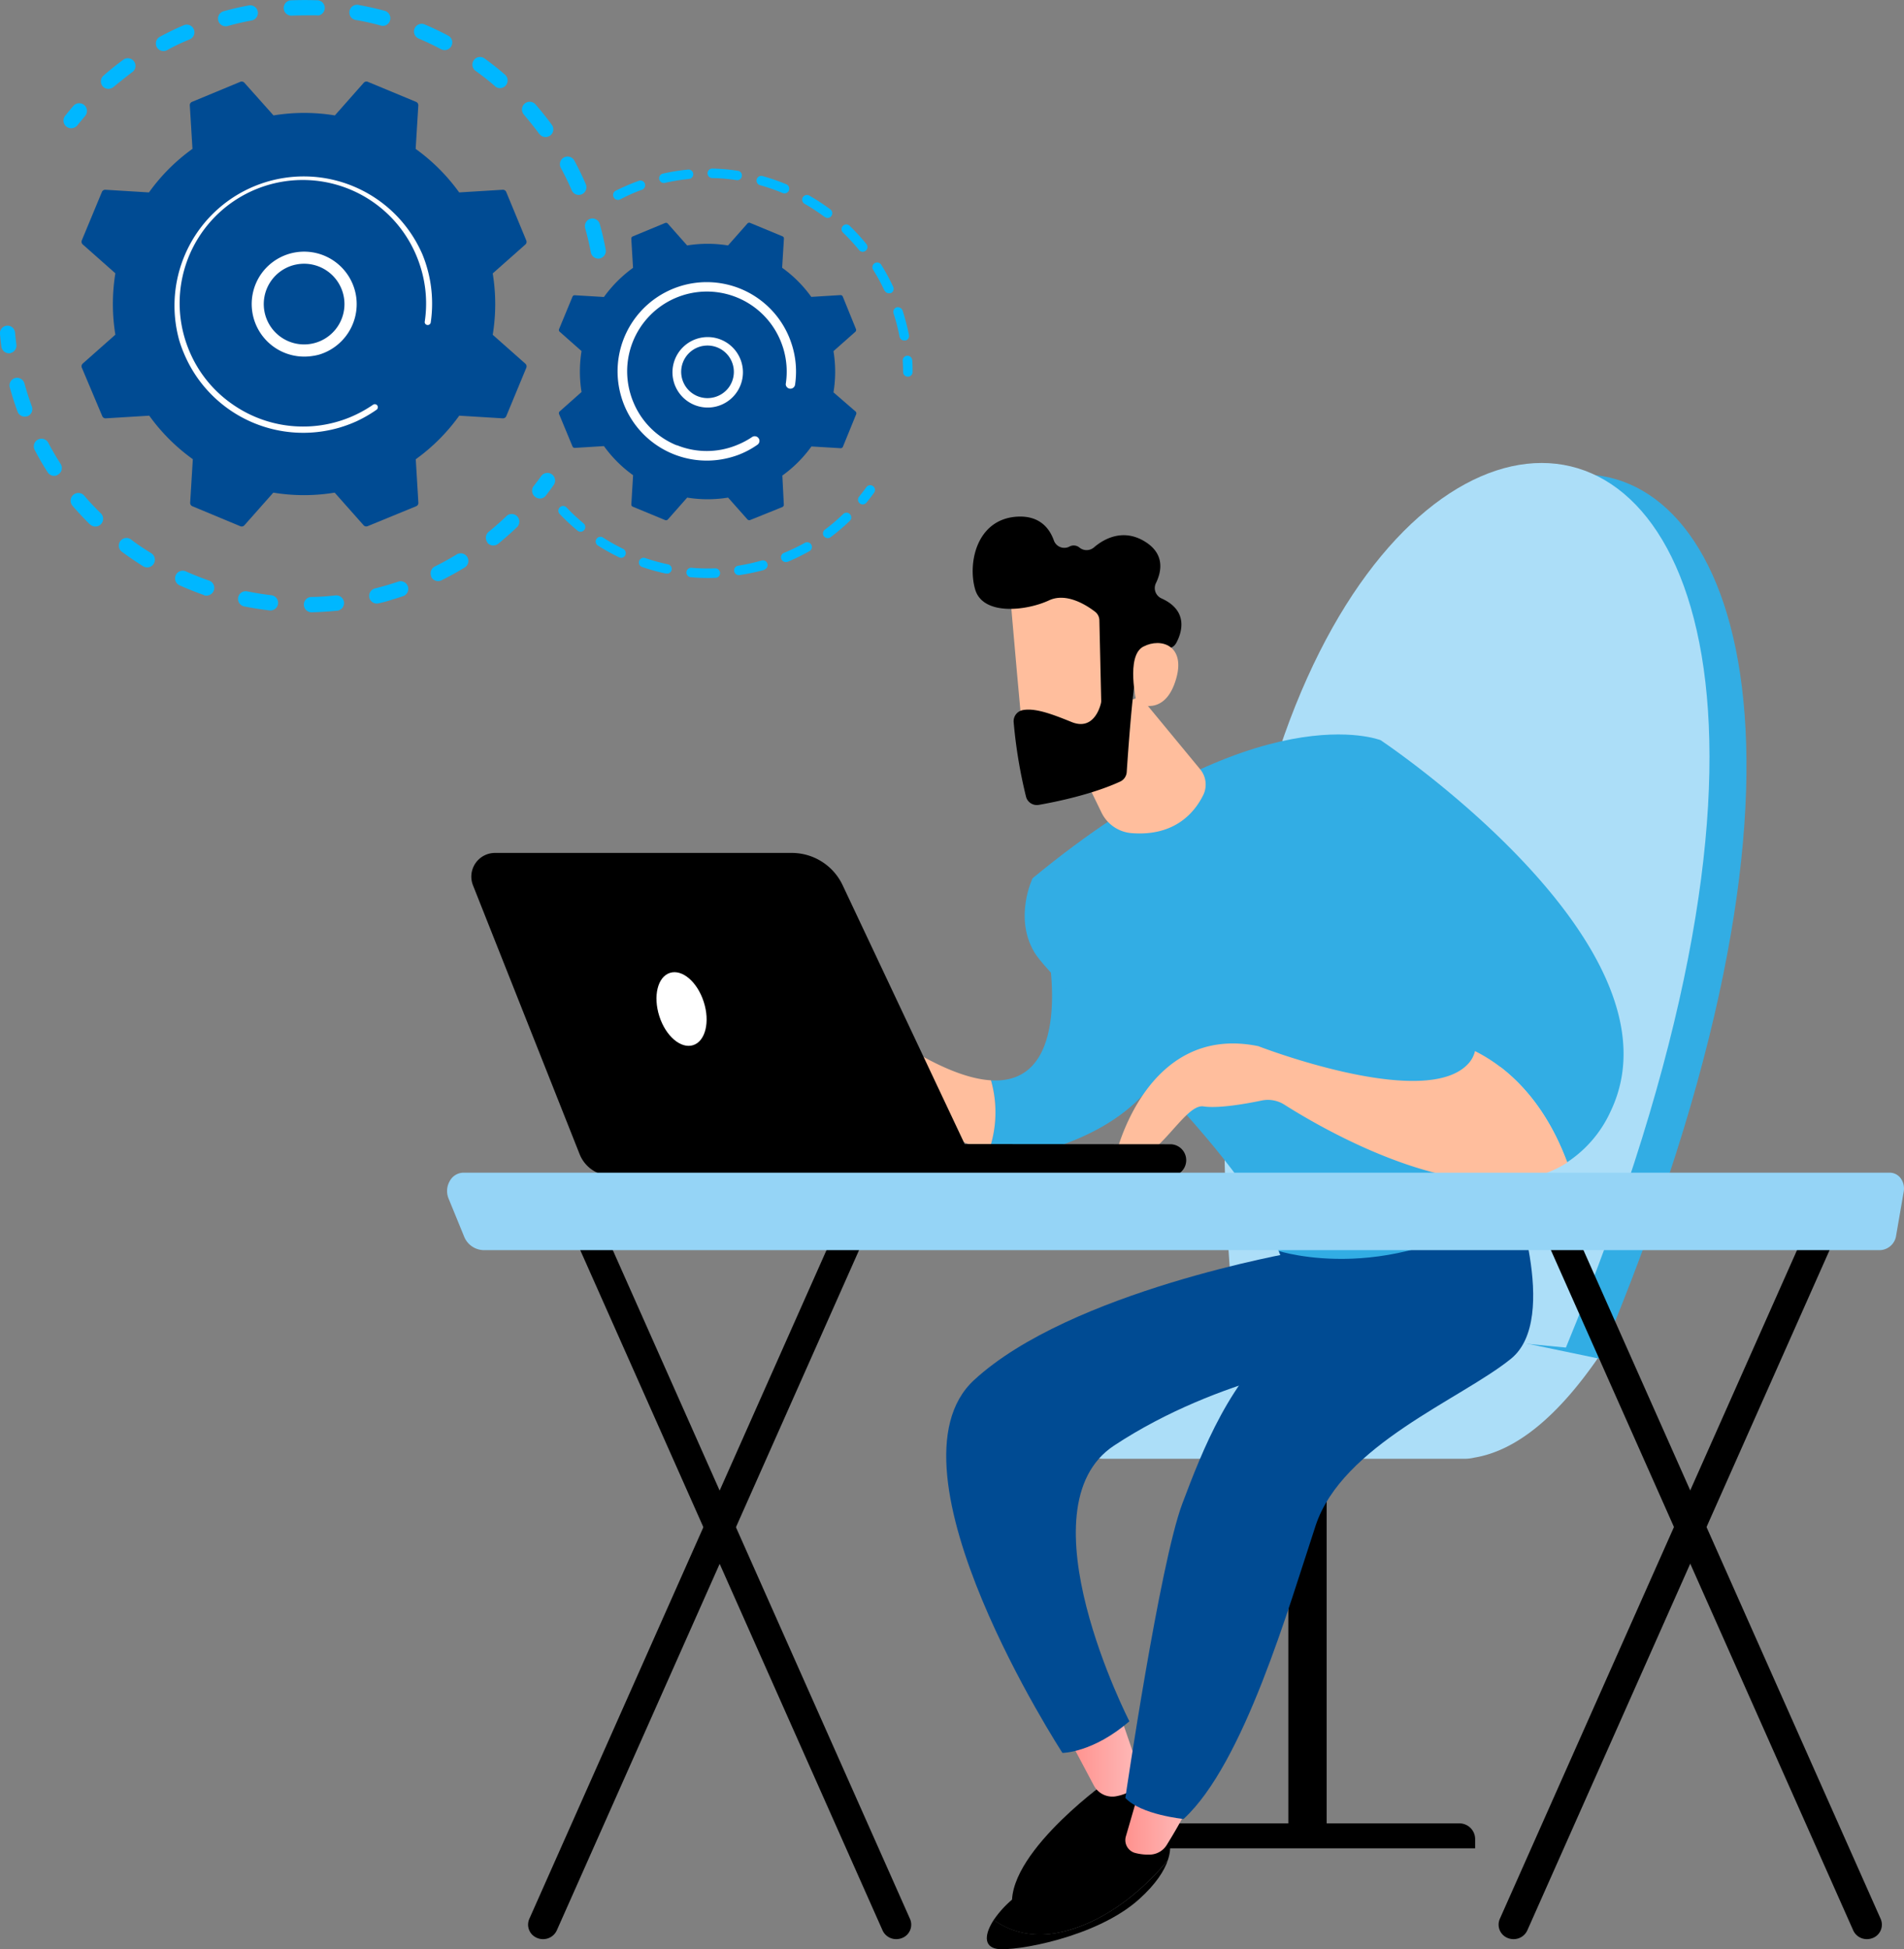 <svg xmlns="http://www.w3.org/2000/svg" xmlns:xlink="http://www.w3.org/1999/xlink" viewBox="0 0 372.36 381.19"><rect x="0" y="0" width="372.36" height="381.19" fill="#808080" stroke="none"/><defs><style>.cls-1{fill:#acdef8;}.cls-2{fill:#32ade4;}.cls-3{fill:url(#linear-gradient);}.cls-4{fill:#004b93;}.cls-5{fill:url(#linear-gradient-2);}.cls-6{fill:#ffbe9d;}.cls-7{fill:#fff;}.cls-8{fill:#95d4f6;}.cls-9{fill:#00b7ff;}</style><linearGradient id="linear-gradient" x1="2252.88" y1="343.58" x2="2266.04" y2="343.58" gradientTransform="matrix(-1, 0, 0, 1, 2475.79, 0)" gradientUnits="userSpaceOnUse"><stop offset="0" stop-color="#febbba"/><stop offset="1" stop-color="#ff928e"/></linearGradient><linearGradient id="linear-gradient-2" x1="2243.35" y1="355.73" x2="2255.71" y2="355.73" xlink:href="#linear-gradient"/></defs><title>dibujo 2</title><g id="Capa_2" data-name="Capa 2"><g id="Esquema"><path class="cls-1" d="M313.13,264.67s-25.33-4.24-26.71-4.24H215.91a8.58,8.58,0,0,0-8.56,8.56v7.73a8.58,8.58,0,0,0,8.56,8.56h70.51a8.22,8.22,0,0,0,1.93-.23Q300.74,283,313.13,264.67Z"/><path class="cls-2" d="M312.85,265.72C409,37.35,230.92,37.15,253.1,253.27Z"/><path class="cls-1" d="M306.24,263.53c96.1-232.72-87.09-226.5-64.91-6.26Z"/><rect x="251.96" y="278.93" width="7.49" height="80.97"/><path d="M225.77,356.58h59.64a3.08,3.08,0,0,1,3.08,3.08v1.8a0,0,0,0,1,0,0H222.91a0,0,0,0,1,0,0v-2A2.86,2.86,0,0,1,225.77,356.58Z"/><path d="M216,348.77s-21.37,15.41-17.66,25.76c0,0,23.39-10.09,26.22-18s-.48-11.46-.48-11.46Z"/><path class="cls-3" d="M219.22,335.85,222.71,346a3.51,3.51,0,0,1-1.36,4.12,8.78,8.78,0,0,1-2.89,1.12,4.1,4.1,0,0,1-4.53-2.05l-4.18-7.87Z"/><path class="cls-4" d="M253.24,244.89s-43.91,7.61-62.75,25,17.29,72.91,17.29,72.91,5.92,0,13.09-6.18c0,0-21.42-41.75-3-53.92,20.75-13.69,44.67-16.77,44.67-16.77l-8.92-19.71Z"/><path d="M202.05,368.81c4.7-2.18,18-11.5,20.26-11.91s6.14,2.23,6.14,2.23.94,1.7-.07,4.67c-3.12,3.78-10.06,11-19.39,13.67-6.86,2-11.66.14-14.65-2A19.9,19.9,0,0,1,202.05,368.81Z"/><path d="M209,377.47c9.33-2.68,16.27-9.89,19.39-13.67-.68,2-2.26,4.59-5.63,7.62-8.36,7.52-24.34,10.23-27.74,9.71-2.72-.42-2.46-2.94-.67-5.68C197.33,377.61,202.13,379.45,209,377.47Z"/><path class="cls-5" d="M232.44,352.55c-.06,1.3-2.71,5.74-4.25,8.23a4,4,0,0,1-3.42,1.91,10,10,0,0,1-2.83-.34,2.6,2.6,0,0,1-1.75-3.25l3-10.33Z"/><path class="cls-4" d="M295.51,231.71s9.75,26.08,0,34-33,16.85-38.22,32.65-14,46.49-25.82,57.36c0,0-8.29-.8-11.39-4.11,0,0,6.72-45.82,11.15-57.58,3.84-10.18,9.5-24.88,20.34-33.09,3.1-2.36,2.56-6.08,1.12-9.7l-2.62-6.59Z"/><path class="cls-2" d="M193.8,211.27c16.35,1,11.25-25.13,11-26.17l24.82,17.53s-1.32,14-22,21.29a25.56,25.56,0,0,1-14.21,1A22.61,22.61,0,0,0,193.8,211.27Z"/><path class="cls-6" d="M162.18,203.41c6.09-4.24,13,0,13,0,8.14,5.33,14.17,7.59,18.62,7.86a22.61,22.61,0,0,1-.38,13.68c-9.13-2-15.66-8.56-18.49-11.95a3,3,0,0,0-4.08-.45c-1.27,1-2.51,2.37-2.28,3.82.44,2.84-2.87,3.75-3.11,2.72s1.13-7.16,1.13-7.16-6.61,6.65-9.19,9.2-5.83,0-5.83,0S156.09,207.65,162.18,203.41Z"/><path class="cls-2" d="M270,144.75s-23.79-9.52-68.06,27c0,0-3.7,7.65.34,14.47s42.47,40,47.75,58.41c0,0,22.9,7.44,46.59-10.2C296.66,234.46,294.57,183.23,270,144.75Z"/><path class="cls-6" d="M223,136.25l11.72,14.2a4.67,4.67,0,0,1,.61,5c-1.63,3.32-5.48,8.14-14,7.48a7.18,7.18,0,0,1-5.9-4L207.21,142Z"/><path class="cls-2" d="M288.46,205.55c2.76-11.24-25.21-36.32-25.21-36.32L270,144.75s60.4,40.21,45,72.55a23.63,23.63,0,0,1-8.53,10C301.65,214.26,293.9,208.26,288.46,205.55Z"/><path class="cls-6" d="M246.09,204.59s33.17,12.87,41.26,3.19a5.45,5.45,0,0,0,1.11-2.23c5.44,2.71,13.19,8.71,18.06,21.8-17.45,11.15-47.26-6.2-55.32-11.31a6,6,0,0,0-4.46-.82c-3.11.65-8.48,1.59-11.38,1.15-4.23-.66-10.32,14.29-17.19,9.68C218.17,226.05,224.05,200.07,246.09,204.59Z"/><path class="cls-6" d="M197.53,115.4c-.11.46,2.75,31.49,2.75,31.49l17.68-2,1.66-29.82S199.51,107.76,197.53,115.4Z"/><path d="M215,121.24l.36,15.77a2,2,0,0,1-.07.59c-.3,1.2-1.67,5.25-5.72,3.6-3.68-1.49-7.06-2.8-9.55-2.33a2.21,2.21,0,0,0-1.78,2.37,95.55,95.55,0,0,0,2.42,14.58,2.19,2.19,0,0,0,2.51,1.58c3.38-.59,10.46-2.05,15.89-4.55a2.22,2.22,0,0,0,1.29-1.86c.26-3.94,1.11-15.91,1.86-19.21.71-3.1,4.77-4.56,6.51-5a2.13,2.13,0,0,0,1.33-1.07c1-1.85,2.55-6.23-2.91-8.69a2.21,2.21,0,0,1-1.07-3c1.09-2.24,1.83-5.76-2.33-8.21s-7.82-.47-9.82,1.26a2.21,2.21,0,0,1-2.83,0,1.75,1.75,0,0,0-2-.15,2.17,2.17,0,0,1-3-1.26c-.83-2.3-2.74-4.88-7.18-4.62-7.88.48-9.7,9-8.21,14.2s10,4.24,14.45,2.17c3.37-1.58,7.26.89,8.93,2.16A2.16,2.16,0,0,1,215,121.24Z"/><path class="cls-6" d="M222.3,137.52s-2.21-9.25,1.3-11.07,8.22-.16,6.45,6.17C227.84,140.5,222.3,137.52,222.3,137.52Z"/><path d="M229.1,230h-.16l-69.58-.07a3.12,3.12,0,0,1,0-6.23l69.59.07a3.12,3.12,0,0,1,.15,6.23Z"/><path d="M96.8,166.8h58a11,11,0,0,1,10,6.33l26.79,56.81h-72a6.7,6.7,0,0,1-6.24-4.24L92.5,173.13A4.63,4.63,0,0,1,96.8,166.8Z"/><path class="cls-7" d="M137.63,195.93c1.26,3.9.33,7.69-2.07,8.46s-5.37-1.76-6.62-5.67-.33-7.69,2.07-8.46S136.37,192,137.63,195.93Z"/><path d="M106.2,379.22a2.88,2.88,0,0,1-1.15-.23,2.8,2.8,0,0,1-1.54-3.72l61.33-138a3,3,0,0,1,3.84-1.48,2.79,2.79,0,0,1,1.53,3.72l-61.32,138A2.94,2.94,0,0,1,106.2,379.22Z"/><path d="M175.29,379.22a2.92,2.92,0,0,1-2.69-1.71l-61.33-138a2.8,2.8,0,0,1,1.53-3.72,3,3,0,0,1,3.84,1.48l61.33,138a2.8,2.8,0,0,1-1.53,3.72A3,3,0,0,1,175.29,379.22Z"/><path d="M296,379.22a3,3,0,0,1-1.16-.23,2.81,2.81,0,0,1-1.53-3.72l61.33-138a3,3,0,0,1,3.84-1.48,2.8,2.8,0,0,1,1.53,3.72l-61.32,138A2.94,2.94,0,0,1,296,379.22Z"/><path d="M365.11,379.22a2.92,2.92,0,0,1-2.68-1.71l-61.33-138a2.8,2.8,0,0,1,1.53-3.72,3,3,0,0,1,3.84,1.48l61.33,138a2.8,2.8,0,0,1-1.53,3.72A3,3,0,0,1,365.11,379.22Z"/><path class="cls-8" d="M372.31,233a3.41,3.41,0,0,0-.58-2.55,2.67,2.67,0,0,0-2.13-1.12h-279A3.08,3.08,0,0,0,87.94,231a3.87,3.87,0,0,0-.21,3.4l3,7.33a4.22,4.22,0,0,0,3.84,2.75H367.68a3.32,3.32,0,0,0,3.15-2.91Z"/><path class="cls-4" d="M102.93,71.92a.71.71,0,0,0-.19-.8l-6.38-5.65a37.07,37.07,0,0,0,0-12l6.38-5.65a.69.69,0,0,0,.18-.8L99,37.54a.71.71,0,0,0-.69-.43l-8.51.52a37.35,37.35,0,0,0-8.51-8.51l.52-8.51a.72.72,0,0,0-.44-.69L71.93,16a.7.7,0,0,0-.79.18l-5.65,6.39a37.13,37.13,0,0,0-12,0L47.8,16.19A.71.71,0,0,0,47,16l-9.45,3.92a.69.69,0,0,0-.43.69l.52,8.5a37,37,0,0,0-8.51,8.52l-8.51-.52a.7.7,0,0,0-.69.43L16,47a.71.71,0,0,0,.18.8l6.38,5.65a37.35,37.35,0,0,0,0,12l-6.38,5.65a.72.72,0,0,0-.18.8L20,81.38a.7.7,0,0,0,.69.43l8.5-.52a37.19,37.19,0,0,0,8.52,8.51l-.52,8.51a.7.7,0,0,0,.43.69L47,102.91a.7.7,0,0,0,.79-.18l5.66-6.39a37.07,37.07,0,0,0,12,0l5.65,6.37a.7.7,0,0,0,.79.19L81.39,99a.69.69,0,0,0,.43-.69l-.51-8.5a37.15,37.15,0,0,0,8.5-8.52l8.52.52a.7.7,0,0,0,.68-.43Z"/><path class="cls-4" d="M167.44,81a.49.49,0,0,0-.12-.53L163,76.73a24.77,24.77,0,0,0,0-8.06l4.27-3.78a.48.48,0,0,0,.13-.53L164.82,58a.48.48,0,0,0-.47-.29l-5.69.35a24.87,24.87,0,0,0-5.7-5.7l.35-5.69a.46.46,0,0,0-.29-.46l-6.32-2.62a.46.46,0,0,0-.53.12L142.38,48a25,25,0,0,0-8,0l-3.78-4.27a.46.46,0,0,0-.53-.12l-6.32,2.62a.47.47,0,0,0-.29.46l.34,5.69a25.22,25.22,0,0,0-5.69,5.7l-5.69-.34a.45.45,0,0,0-.46.28l-2.62,6.33a.46.46,0,0,0,.12.53l4.27,3.78a25,25,0,0,0,0,8l-4.27,3.79a.46.46,0,0,0-.12.53l2.62,6.32a.48.48,0,0,0,.46.29l5.69-.35a24.82,24.82,0,0,0,5.7,5.69l-.34,5.7a.46.46,0,0,0,.28.46l6.33,2.62a.48.48,0,0,0,.53-.12l3.78-4.28a25,25,0,0,0,8,0l3.78,4.26a.49.49,0,0,0,.53.13L153,99.16a.49.49,0,0,0,.29-.47L153,93a24.78,24.78,0,0,0,5.69-5.69l5.7.34a.47.47,0,0,0,.46-.29Z"/><path class="cls-7" d="M61,69.63a10.28,10.28,0,0,1-9.74-16.31A10.28,10.28,0,0,1,69.65,58a10.31,10.31,0,0,1-7.21,11.34A10.1,10.1,0,0,1,61,69.63ZM53.15,54.75a7.89,7.89,0,1,0,5.18-3.09,8.56,8.56,0,0,0-1.14.25A7.91,7.91,0,0,0,53.15,54.75Z"/><path class="cls-7" d="M66.51,83.59c.83-.25,1.65-.54,2.45-.87h0l.76-.33a25.94,25.94,0,0,0,3.54-2l0,0,.13-.09.25-.17a.59.59,0,0,0,.23-.66.53.53,0,0,0-.08-.17.6.6,0,0,0-.83-.15,24.57,24.57,0,0,1-4.51,2.45,24.08,24.08,0,0,1-23-2.55A23.83,23.83,0,0,1,37,68.58q-.48-1.15-.84-2.34a24.08,24.08,0,0,1,45.33-16.1,24.42,24.42,0,0,1,.82,2.31,23.84,23.84,0,0,1,.76,10.42.74.74,0,0,0,0,.26.6.6,0,0,0,1.17-.08,25.34,25.34,0,0,0-.8-10.95,24,24,0,0,0-.86-2.42A25.28,25.28,0,0,0,35.06,66.59,23.11,23.11,0,0,0,35.93,69,25.28,25.28,0,0,0,66.51,83.59Z"/><path class="cls-7" d="M139.38,79.63a6.89,6.89,0,1,1,1-.22A7,7,0,0,1,139.38,79.63Zm-6.11-6.18a5.14,5.14,0,0,0,5.84,4.35h0a5.17,5.17,0,0,0,3.39-2,5.15,5.15,0,0,0-4.88-8.17,4.42,4.42,0,0,0-.74.16A5.14,5.14,0,0,0,133.27,73.45Z"/><path class="cls-7" d="M143.24,89.34a15.09,15.09,0,0,0,1.67-.59A16.88,16.88,0,0,0,148,87.06l.13-.09a.92.92,0,0,0,.36-1,.91.91,0,0,0-.13-.26.92.92,0,0,0-1.28-.24A15.86,15.86,0,0,1,144.2,87h0l-.17.07a15.51,15.51,0,0,1-11.63,0h0l-.1,0a15.46,15.46,0,0,1-8.44-8.44,13.57,13.57,0,0,1-.54-1.51,15.59,15.59,0,0,1,29.35-10.42c.2.49.38,1,.53,1.49a15.72,15.72,0,0,1,.49,6.75.89.89,0,0,0,0,.4.92.92,0,0,0,1.8-.13,17.36,17.36,0,0,0-.55-7.55c-.17-.56-.37-1.12-.59-1.67a17.44,17.44,0,0,0-32.83,11.66,17,17,0,0,0,.6,1.69A17.45,17.45,0,0,0,143.24,89.34Z"/><path class="cls-9" d="M117.3,50.55a1.5,1.5,0,0,1-1.75-1.19c-.3-1.59-.67-3.18-1.11-4.73a1.5,1.5,0,0,1,1-1.84h0a1.5,1.5,0,0,1,1.85,1c.46,1.64.85,3.31,1.16,5a1.49,1.49,0,0,1-1,1.71Zm-5.5-13.36c-.64-1.48-1.36-2.95-2.12-4.36a1.5,1.5,0,1,1,2.64-1.43c.8,1.49,1.55,3,2.23,4.6a1.5,1.5,0,0,1-.78,2,.85.85,0,0,1-.17.06A1.49,1.49,0,0,1,111.8,37.19Zm-6.34-11c-.95-1.3-2-2.57-3-3.78a1.5,1.5,0,1,1,2.26-2c1.12,1.28,2.19,2.62,3.2,4a1.49,1.49,0,0,1-.32,2.09,1.42,1.42,0,0,1-.46.23A1.49,1.49,0,0,1,105.46,26.16Zm-8.64-9.33c-1.22-1.06-2.51-2.07-3.81-3a1.51,1.51,0,0,1-.34-2.1,1.49,1.49,0,0,1,2.09-.33c1.38,1,2.73,2.06,4,3.17a1.5,1.5,0,0,1,.15,2.11,1.49,1.49,0,0,1-2.11.16ZM86.31,9.65c-1.42-.75-2.9-1.46-4.38-2.09A1.5,1.5,0,1,1,83.1,4.8c1.57.67,3.12,1.41,4.61,2.2a1.5,1.5,0,0,1-1.4,2.65ZM74.48,5c-1.56-.43-3.15-.79-4.74-1.07A1.5,1.5,0,1,1,70.27,1c1.67.3,3.35.68,5,1.12A1.51,1.51,0,0,1,75.3,5,1.62,1.62,0,0,1,74.48,5ZM20.1,16.9a1.5,1.5,0,0,1,.14-2.11c1.28-1.12,2.62-2.19,4-3.2A1.5,1.5,0,0,1,26,14c-1.31,1-2.58,2-3.79,3a1.6,1.6,0,0,1-.56.3A1.48,1.48,0,0,1,20.1,16.9ZM61.91,3C60.3,3,58.66,3,57.05,3.06a1.5,1.5,0,0,1-.13-3C58.61,0,60.33,0,62,.05A1.5,1.5,0,0,1,62.4,3,1.35,1.35,0,0,1,61.91,3ZM30.65,9.19a1.5,1.5,0,0,1,.61-2c1.5-.8,3-1.55,4.6-2.22a1.5,1.5,0,1,1,1.19,2.75C35.57,8.33,34.1,9,32.68,9.81a1.62,1.62,0,0,1-.28.11A1.5,1.5,0,0,1,30.65,9.19ZM49.22,4c-1.58.3-3.17.66-4.73,1.1a1.5,1.5,0,0,1-.83-2.88h0c1.64-.46,3.31-.85,5-1.16a1.5,1.5,0,0,1,.71,2.91Z"/><path class="cls-9" d="M14.4,25a1.53,1.53,0,0,0,.74-.5c.48-.61,1-1.21,1.49-1.8a1.5,1.5,0,1,0-2.27-2c-.54.62-1.06,1.26-1.57,1.89A1.5,1.5,0,0,0,14.4,25Z"/><path class="cls-9" d="M2.2,69a1.51,1.51,0,0,0,1-1.64c-.1-.76-.19-1.54-.26-2.32a1.49,1.49,0,0,0-1.63-1.35A1.48,1.48,0,0,0,0,65.34c.07.81.16,1.63.27,2.44A1.51,1.51,0,0,0,2,69.07Z"/><path class="cls-9" d="M74,118a1.5,1.5,0,0,1-.72-2.91c1.53-.38,3.07-.83,4.59-1.34a1.49,1.49,0,0,1,1.9.94,1.51,1.51,0,0,1-.94,1.9q-1,.33-2,.63C75.88,117.53,74.92,117.8,74,118Zm10.36-5.22a1.51,1.51,0,0,1,.68-2c1.42-.7,2.83-1.48,4.19-2.3a1.5,1.5,0,1,1,1.55,2.56c-1.42.87-2.91,1.68-4.41,2.43a.92.92,0,0,1-.23.09A1.5,1.5,0,0,1,84.33,112.81Zm-18.4,6.64c-1.66.17-3.35.28-5,.32a1.5,1.5,0,0,1-.07-3c1.59,0,3.2-.14,4.77-.3a1.5,1.5,0,0,1,.59,2.92A1.31,1.31,0,0,1,65.93,119.45Zm29.39-13.31a1.51,1.51,0,0,1,.22-2.11c1.23-1,2.44-2.07,3.58-3.17A1.5,1.5,0,0,1,101.2,103c-1.2,1.16-2.47,2.28-3.77,3.34a1.67,1.67,0,0,1-.51.27A1.52,1.52,0,0,1,95.32,106.14ZM52.75,119.38c-1.65-.2-3.32-.46-5-.79a1.5,1.5,0,0,1,.6-2.94c1.55.31,3.14.57,4.71.75a1.51,1.51,0,0,1,1.32,1.66,1.49,1.49,0,0,1-1.06,1.26A1.55,1.55,0,0,1,52.75,119.38Zm-12.83-3c-1.58-.55-3.15-1.18-4.68-1.86a1.5,1.5,0,1,1,1.22-2.73c1.45.64,2.95,1.24,4.45,1.76a1.5,1.5,0,0,1-.07,2.85A1.45,1.45,0,0,1,39.92,116.42ZM28,110.74c-1.42-.89-2.82-1.84-4.16-2.83a1.5,1.5,0,0,1,1.79-2.41c1.27,1,2.6,1.85,3.95,2.69a1.49,1.49,0,0,1,.48,2.06,1.45,1.45,0,0,1-.84.65A1.51,1.51,0,0,1,28,110.74Zm-10.37-8.15c-1.19-1.17-2.35-2.4-3.44-3.67a1.5,1.5,0,1,1,2.28-2c1,1.2,2.13,2.37,3.26,3.48a1.5,1.5,0,0,1,0,2.12,1.43,1.43,0,0,1-.64.39A1.49,1.49,0,0,1,17.66,102.59ZM9.33,92.37C8.43,91,7.57,89.5,6.79,88a1.5,1.5,0,0,1,2.65-1.41c.74,1.4,1.55,2.79,2.41,4.12a1.49,1.49,0,0,1-.45,2.07A1.46,1.46,0,0,1,11,93,1.5,1.5,0,0,1,9.33,92.37ZM3.46,80.57c-.43-1.15-.82-2.33-1.17-3.51-.13-.42-.25-.85-.37-1.27a1.49,1.49,0,0,1,1-1.85,1.51,1.51,0,0,1,1.85,1c.11.4.23.81.35,1.21.33,1.12.71,2.24,1.11,3.34a1.49,1.49,0,0,1-.89,1.92l-.08,0A1.49,1.49,0,0,1,3.46,80.57Z"/><path class="cls-9" d="M106,97.44a1.55,1.55,0,0,0,.74-.51c.5-.64,1-1.3,1.48-2a1.5,1.5,0,1,0-2.43-1.75c-.46.63-.93,1.26-1.41,1.86a1.51,1.51,0,0,0,.26,2.11A1.52,1.52,0,0,0,106,97.44Z"/><path class="cls-9" d="M177.81,73.63a.92.92,0,0,0,.66-.9c0-.78,0-1.58-.08-2.37a.93.93,0,0,0-1.85.13c.05.75.08,1.5.08,2.25a.92.92,0,0,0,.93.92A1.09,1.09,0,0,0,177.81,73.63Z"/><path class="cls-9" d="M177,66.56a.92.92,0,0,1-1.08-.73,37.89,37.89,0,0,0-.93-3.78l-.24-.78a.92.92,0,0,1,.59-1.16,1,1,0,0,1,1.17.59c.09.28.17.55.26.82.38,1.3.71,2.63,1,4a.93.93,0,0,1-.64,1.06Zm-4-9.67a37.37,37.37,0,0,0-2.24-4.13.93.93,0,1,1,1.57-1,40.26,40.26,0,0,1,2.35,4.33.92.92,0,0,1-.45,1.23l-.12,0A.93.93,0,0,1,173.05,56.89Zm-5-8a40.1,40.1,0,0,0-3.19-3.46.93.93,0,0,1,1.29-1.33,39.68,39.68,0,0,1,3.34,3.63.92.92,0,0,1-.14,1.3.91.91,0,0,1-1.3-.14Zm-6.77-6.49a39.23,39.23,0,0,0-3.94-2.58A.93.93,0,0,1,157,38.6a.94.94,0,0,1,1.27-.35,40,40,0,0,1,4.12,2.7.93.93,0,0,1,.19,1.3.91.91,0,0,1-.47.33A.93.93,0,0,1,161.31,42.44Zm-8.16-4.65a38.84,38.84,0,0,0-4.44-1.54.92.92,0,1,1,.5-1.78,40.56,40.56,0,0,1,4.65,1.61.93.93,0,0,1,.5,1.21.93.93,0,0,1-1.21.5Zm-9-2.52a36.65,36.65,0,0,0-4.67-.41.93.93,0,1,1,0-1.85,38.43,38.43,0,0,1,4.91.43.93.93,0,0,1,.78,1.05.93.93,0,0,1-1.06.78ZM134.74,35a36.74,36.74,0,0,0-4.64.75.93.93,0,1,1-.41-1.81,40.13,40.13,0,0,1,4.87-.78.92.92,0,0,1,.35,1.8ZM120,38.55a.93.93,0,0,1,.41-1.25c1.26-.63,2.58-1.21,3.92-1.72l.61-.22a.92.92,0,1,1,.62,1.74l-.57.21A36.86,36.86,0,0,0,121.27,39l-.16.06A.94.94,0,0,1,120,38.55Z"/><path class="cls-9" d="M149.45,111.45a42.47,42.47,0,0,1-4.73,1,.93.93,0,1,1-.29-1.83,39.07,39.07,0,0,0,4.51-1,.91.91,0,0,1,1.14.63.92.92,0,0,1-.62,1.14Zm3.36-2.11a.92.92,0,0,1,.49-1.21,39,39,0,0,0,4.15-2,.93.93,0,0,1,.92,1.61,40.78,40.78,0,0,1-4.35,2.14l-.09,0A.93.93,0,0,1,152.81,109.34ZM139.89,113a39.23,39.23,0,0,1-4.85-.12.93.93,0,0,1,.16-1.85,35.65,35.65,0,0,0,4.62.12.94.94,0,0,1,1,.9.92.92,0,0,1-.66.92A.85.85,0,0,1,139.89,113Zm21.24-8.12a.93.93,0,0,1,.19-1.3,37.19,37.19,0,0,0,3.53-3,.93.93,0,1,1,1.28,1.34,40.92,40.92,0,0,1-3.7,3.14,1.11,1.11,0,0,1-.29.14A.93.93,0,0,1,161.13,104.84Zm-30.88,7.29a39.33,39.33,0,0,1-4.67-1.29.92.92,0,1,1,.59-1.75,38.78,38.78,0,0,0,4.46,1.23.92.92,0,0,1,.72,1.09,1,1,0,0,1-.64.7A1,1,0,0,1,130.25,112.13ZM121.09,109a41.54,41.54,0,0,1-4.23-2.36.93.93,0,0,1,1-1.56,37.86,37.86,0,0,0,4,2.25.93.93,0,0,1,.43,1.24,1,1,0,0,1-.57.49A.93.93,0,0,1,121.09,109Zm-8.15-5.23a41,41,0,0,1-3.54-3.31.93.93,0,0,1,1.35-1.27,38.75,38.75,0,0,0,3.37,3.16.92.92,0,0,1,.13,1.3.9.9,0,0,1-.45.3A.94.94,0,0,1,112.94,103.77Z"/><path class="cls-9" d="M169,98.6a1,1,0,0,0,.45-.31c.5-.61,1-1.24,1.44-1.87a.93.93,0,1,0-1.5-1.09c-.44.61-.9,1.21-1.38,1.79a.93.93,0,0,0,1,1.48Z"/></g></g></svg>